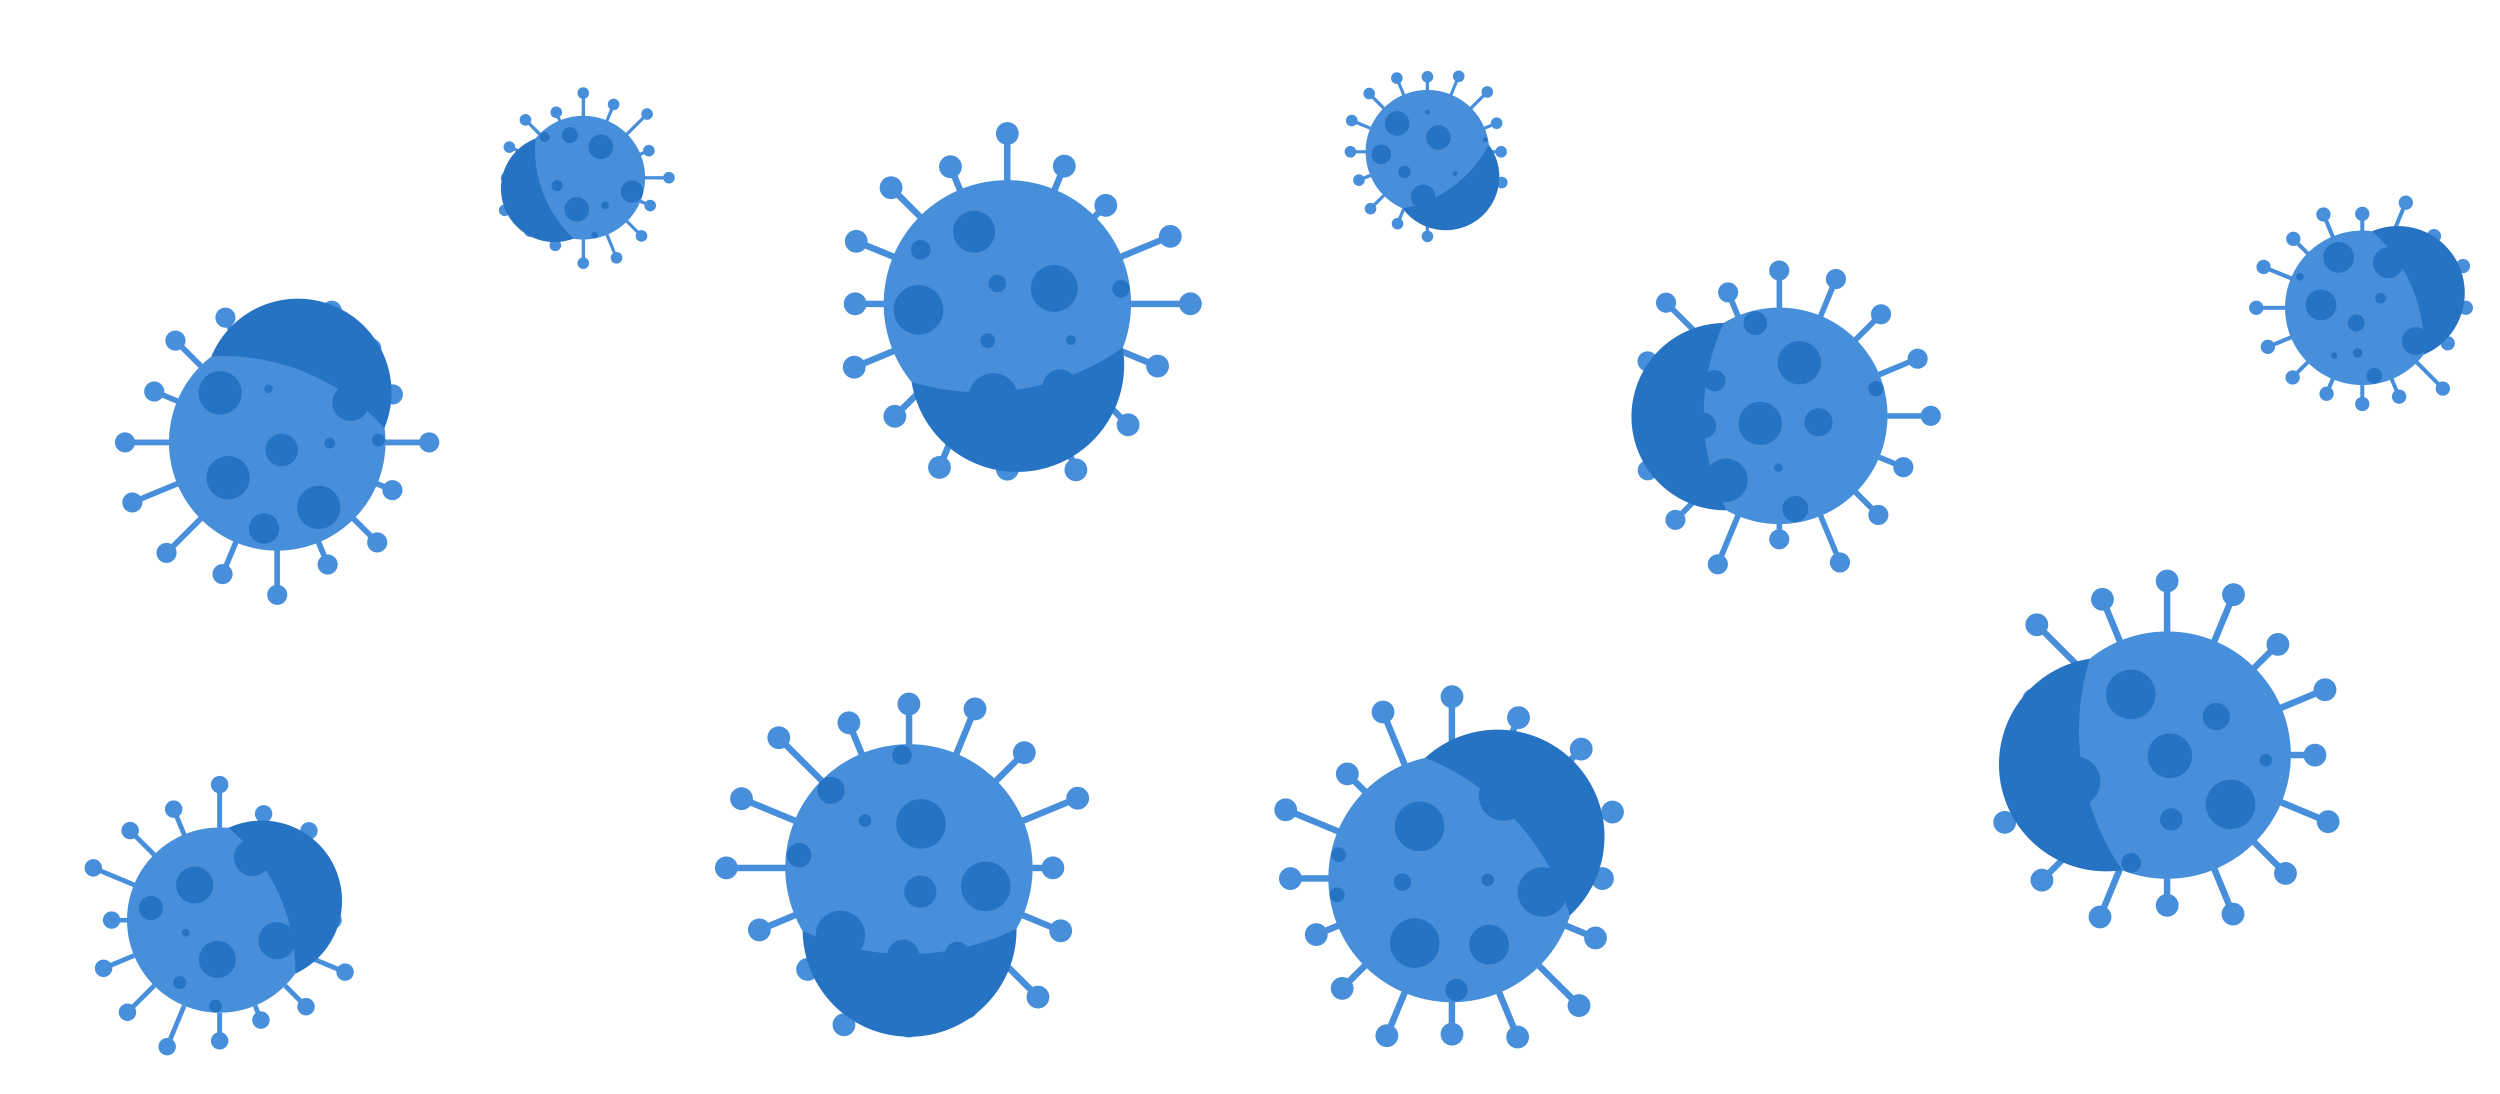 <svg xmlns="http://www.w3.org/2000/svg" version="1.1" xmlns:xlink="http://www.w3.org/1999/xlink" xmlns:svgjs="http://svgjs.com/svgjs" width="112" height="49" preserveAspectRatio="none" viewBox="0 0 112 49"><g mask="url(&quot;#SvgjsMask1013&quot;)" fill="none"><path d="M50.66 13.47L50.66 13.76L53.33 13.76L53.33 13.47zM52.82 13.61 a0.51 0.51 0 1 0 1.02 0 a0.51 0.51 0 1 0 -1.02 0zM50.29 15.6L50.18 15.87L51.8 16.54L51.91 16.27zM51.35 16.4 a0.51 0.51 0 1 0 1.02 0 a0.51 0.51 0 1 0 -1.02 0zM49.14 17.43L48.94 17.63L50.44 19.13L50.64 18.93zM50.03 19.03 a0.51 0.51 0 1 0 1.02 0 a0.51 0.51 0 1 0 -1.02 0zM47.38 18.67L47.11 18.78L48.07 21.1L48.34 20.99zM47.69 21.05 a0.51 0.51 0 1 0 1.02 0 a0.51 0.51 0 1 0 -1.02 0zM45.27 19.15L44.98 19.15L44.98 21.02L45.27 21.02zM44.62 21.02 a0.51 0.51 0 1 0 1.02 0 a0.51 0.51 0 1 0 -1.02 0zM43.14 18.78L42.87 18.67L41.96 20.88L42.23 20.99zM41.58 20.94 a0.51 0.51 0 1 0 1.02 0 a0.51 0.51 0 1 0 -1.02 0zM41.31 17.63L41.11 17.43L39.98 18.55L40.19 18.76zM39.58 18.65 a0.51 0.51 0 1 0 1.02 0 a0.51 0.51 0 1 0 -1.02 0zM40.07 15.87L39.96 15.6L38.22 16.32L38.33 16.59zM37.76 16.45 a0.51 0.51 0 1 0 1.02 0 a0.51 0.51 0 1 0 -1.02 0zM39.59 13.76L39.59 13.47L38.31 13.47L38.31 13.76zM37.8 13.61 a0.51 0.51 0 1 0 1.02 0 a0.51 0.51 0 1 0 -1.02 0zM39.96 11.63L40.07 11.36L38.41 10.68L38.3 10.95zM37.85 10.81 a0.51 0.51 0 1 0 1.02 0 a0.51 0.51 0 1 0 -1.02 0zM41.11 9.8L41.31 9.6L40.02 8.3L39.81 8.51zM39.41 8.41 a0.51 0.51 0 1 0 1.02 0 a0.51 0.51 0 1 0 -1.02 0zM42.87 8.56L43.14 8.45L42.72 7.42L42.45 7.53zM42.07 7.47 a0.51 0.51 0 1 0 1.02 0 a0.51 0.51 0 1 0 -1.02 0zM44.98 8.08L45.27 8.08L45.27 5.98L44.98 5.98zM44.62 5.98 a0.51 0.51 0 1 0 1.02 0 a0.51 0.51 0 1 0 -1.02 0zM47.11 8.45L47.38 8.56L47.82 7.49L47.55 7.38zM47.17 7.44 a0.51 0.51 0 1 0 1.02 0 a0.51 0.51 0 1 0 -1.02 0zM48.94 9.6L49.14 9.8L49.64 9.3L49.44 9.1zM49.03 9.2 a0.51 0.51 0 1 0 1.02 0 a0.51 0.51 0 1 0 -1.02 0zM50.18 11.36L50.29 11.63L52.48 10.72L52.37 10.46zM51.92 10.59 a0.51 0.51 0 1 0 1.02 0 a0.51 0.51 0 1 0 -1.02 0zM39.59 13.61 a5.54 5.54 0 1 0 11.08 0 a5.54 5.54 0 1 0 -11.08 0z" fill="#488fdb"></path><path d="M50.3 15.58 A4.537 4.537 0 0 1 40.84 17.12M40.84 17.12 A11.075 11.075 0 0 0 50.3 15.58" fill="#2672c3" fill-rule="nonzero"></path><path d="M43.39 17.83 a1.11 1.11 0 1 0 2.22 0 a1.11 1.11 0 1 0 -2.22 0zM40.04 13.88 a1.11 1.11 0 1 0 2.22 0 a1.11 1.11 0 1 0 -2.22 0zM49.83 12.94 a0.39 0.39 0 1 0 0.78 0 a0.39 0.39 0 1 0 -0.78 0zM43.92 15.26 a0.33 0.33 0 1 0 0.66 0 a0.33 0.33 0 1 0 -0.66 0zM46.71 17.33 a0.78 0.78 0 1 0 1.56 0 a0.78 0.78 0 1 0 -1.56 0zM40.81 11.19 a0.44 0.44 0 1 0 0.88 0 a0.44 0.44 0 1 0 -0.88 0zM47.76 15.24 a0.22 0.22 0 1 0 0.44 0 a0.22 0.22 0 1 0 -0.44 0zM46.18 12.92 a1.05 1.05 0 1 0 2.1 0 a1.05 1.05 0 1 0 -2.1 0zM42.7 10.38 a0.94 0.94 0 1 0 1.88 0 a0.94 0.94 0 1 0 -1.88 0zM44.29 12.7 a0.39 0.39 0 1 0 0.78 0 a0.39 0.39 0 1 0 -0.78 0z" fill="#2672c3" fill-rule="nonzero"></path><path d="M70.58 39.21L70.58 39.5L71.79 39.5L71.79 39.21zM71.28 39.36 a0.51 0.51 0 1 0 1.02 0 a0.51 0.51 0 1 0 -1.02 0zM70.22 41.34L70.11 41.61L71.43 42.16L71.54 41.89zM70.97 42.02 a0.51 0.51 0 1 0 1.02 0 a0.51 0.51 0 1 0 -1.02 0zM69.06 43.17L68.86 43.38L70.63 45.15L70.84 44.94zM70.23 45.05 a0.51 0.51 0 1 0 1.02 0 a0.51 0.51 0 1 0 -1.02 0zM67.3 44.42L67.03 44.53L67.85 46.51L68.12 46.4zM67.48 46.46 a0.51 0.51 0 1 0 1.02 0 a0.51 0.51 0 1 0 -1.02 0zM65.19 44.89L64.9 44.89L64.9 46.33L65.19 46.33zM64.54 46.33 a0.51 0.51 0 1 0 1.02 0 a0.51 0.51 0 1 0 -1.02 0zM63.06 44.53L62.79 44.42L61.99 46.35L62.26 46.46zM61.62 46.4 a0.51 0.51 0 1 0 1.02 0 a0.51 0.51 0 1 0 -1.02 0zM61.24 43.38L61.03 43.17L60.03 44.17L60.23 44.38zM59.62 44.28 a0.51 0.51 0 1 0 1.02 0 a0.51 0.51 0 1 0 -1.02 0zM59.99 41.61L59.88 41.34L58.92 41.74L59.03 42.01zM58.46 41.87 a0.51 0.51 0 1 0 1.02 0 a0.51 0.51 0 1 0 -1.02 0zM59.51 39.5L59.51 39.21L57.81 39.21L57.81 39.5zM57.3 39.36 a0.51 0.51 0 1 0 1.02 0 a0.51 0.51 0 1 0 -1.02 0zM59.88 37.37L59.99 37.11L57.66 36.14L57.55 36.41zM57.09 36.28 a0.51 0.51 0 1 0 1.02 0 a0.51 0.51 0 1 0 -1.02 0zM61.03 35.55L61.24 35.34L60.46 34.57L60.26 34.78zM59.85 34.67 a0.51 0.51 0 1 0 1.02 0 a0.51 0.51 0 1 0 -1.02 0zM62.79 34.3L63.06 34.19L62.09 31.84L61.82 31.95zM61.45 31.9 a0.51 0.51 0 1 0 1.02 0 a0.51 0.51 0 1 0 -1.02 0zM64.9 33.82L65.19 33.82L65.19 31.21L64.9 31.21zM64.54 31.21 a0.51 0.51 0 1 0 1.02 0 a0.51 0.51 0 1 0 -1.02 0zM67.03 34.19L67.3 34.3L68.17 32.2L67.9 32.09zM67.52 32.15 a0.51 0.51 0 1 0 1.02 0 a0.51 0.51 0 1 0 -1.02 0zM68.86 35.34L69.06 35.55L70.94 33.67L70.74 33.46zM70.33 33.56 a0.51 0.51 0 1 0 1.02 0 a0.51 0.51 0 1 0 -1.02 0zM70.11 37.11L70.22 37.37L72.29 36.51L72.18 36.25zM71.73 36.38 a0.51 0.51 0 1 0 1.02 0 a0.51 0.51 0 1 0 -1.02 0zM59.51 39.36 a5.54 5.54 0 1 0 11.08 0 a5.54 5.54 0 1 0 -11.08 0z" fill="#488fdb"></path><path d="M63.85 33.95 A4.537 4.537 0 0 1 70.33 41.01M70.33 41.01 A11.075 11.075 0 0 0 63.85 33.95" fill="#2672c3" fill-rule="nonzero"></path><path d="M62.49 37.02 a1.11 1.11 0 1 0 2.22 0 a1.11 1.11 0 1 0 -2.22 0zM67.99 39.96 a1.11 1.11 0 1 0 2.22 0 a1.11 1.11 0 1 0 -2.22 0zM62.27 42.25 a1.11 1.11 0 1 0 2.22 0 a1.11 1.11 0 1 0 -2.22 0zM62.44 39.52 a0.39 0.39 0 1 0 0.78 0 a0.39 0.39 0 1 0 -0.78 0zM59.58 40.09 a0.33 0.33 0 1 0 0.66 0 a0.33 0.33 0 1 0 -0.66 0zM64.75 44.35 a0.5 0.5 0 1 0 1 0 a0.5 0.5 0 1 0 -1 0zM65.82 42.32 a0.89 0.89 0 1 0 1.78 0 a0.89 0.89 0 1 0 -1.78 0zM66.25 35.66 a1.11 1.11 0 1 0 2.22 0 a1.11 1.11 0 1 0 -2.22 0zM59.64 38.29 a0.33 0.33 0 1 0 0.66 0 a0.33 0.33 0 1 0 -0.66 0zM66.37 39.42 a0.28 0.28 0 1 0 0.56 0 a0.28 0.28 0 1 0 -0.56 0z" fill="#2672c3" fill-rule="nonzero"></path><path d="M13.99 41.12L13.99 41.33L14.92 41.33L14.92 41.12zM14.53 41.22 a0.39 0.39 0 1 0 0.78 0 a0.39 0.39 0 1 0 -0.78 0zM13.72 42.71L13.63 42.91L15.42 43.65L15.5 43.45zM15.07 43.55 a0.39 0.39 0 1 0 0.78 0 a0.39 0.39 0 1 0 -0.78 0zM12.85 44.08L12.7 44.24L13.64 45.18L13.79 45.02zM13.32 45.1 a0.39 0.39 0 1 0 0.78 0 a0.39 0.39 0 1 0 -0.78 0zM11.53 45.02L11.33 45.1L11.59 45.74L11.79 45.66zM11.3 45.7 a0.39 0.39 0 1 0 0.78 0 a0.39 0.39 0 1 0 -0.78 0zM9.95 45.38L9.73 45.38L9.73 46.63L9.95 46.63zM9.45 46.63 a0.39 0.39 0 1 0 0.78 0 a0.39 0.39 0 1 0 -0.78 0zM8.35 45.1L8.15 45.02L7.39 46.85L7.59 46.93zM7.1 46.89 a0.39 0.39 0 1 0 0.78 0 a0.39 0.39 0 1 0 -0.78 0zM6.98 44.24L6.83 44.08L5.63 45.28L5.78 45.43zM5.32 45.35 a0.39 0.39 0 1 0 0.78 0 a0.39 0.39 0 1 0 -0.78 0zM6.04 42.91L5.96 42.71L4.6 43.28L4.69 43.48zM4.25 43.38 a0.39 0.39 0 1 0 0.78 0 a0.39 0.39 0 1 0 -0.78 0zM5.69 41.33L5.69 41.12L5 41.12L5 41.33zM4.61 41.22 a0.39 0.39 0 1 0 0.78 0 a0.39 0.39 0 1 0 -0.78 0zM5.96 39.74L6.04 39.54L4.22 38.78L4.14 38.98zM3.79 38.88 a0.39 0.39 0 1 0 0.78 0 a0.39 0.39 0 1 0 -0.78 0zM6.83 38.37L6.98 38.21L5.9 37.14L5.75 37.29zM5.44 37.21 a0.39 0.39 0 1 0 0.78 0 a0.39 0.39 0 1 0 -0.78 0zM8.15 37.43L8.35 37.35L7.88 36.21L7.68 36.29zM7.39 36.25 a0.39 0.39 0 1 0 0.78 0 a0.39 0.39 0 1 0 -0.78 0zM9.73 37.07L9.95 37.07L9.95 35.15L9.73 35.15zM9.45 35.15 a0.39 0.39 0 1 0 0.78 0 a0.39 0.39 0 1 0 -0.78 0zM11.33 37.35L11.53 37.43L11.91 36.51L11.71 36.42zM11.42 36.46 a0.39 0.39 0 1 0 0.78 0 a0.39 0.39 0 1 0 -0.78 0zM12.7 38.21L12.85 38.37L13.92 37.3L13.76 37.14zM13.45 37.22 a0.39 0.39 0 1 0 0.78 0 a0.39 0.39 0 1 0 -0.78 0zM13.63 39.54L13.72 39.74L14.53 39.4L14.45 39.2zM14.1 39.3 a0.39 0.39 0 1 0 0.78 0 a0.39 0.39 0 1 0 -0.78 0zM5.69 41.22 a4.15 4.15 0 1 0 8.3 0 a4.15 4.15 0 1 0 -8.3 0z" fill="#488fdb"></path><path d="M10.23 37.09 A3.153 3.153 0 0 1 13.23 43.62M13.23 43.62 A8.306 8.306 0 0 0 10.23 37.09" fill="#2672c3" fill-rule="nonzero"></path><path d="M13.02 39.45 a0.25 0.25 0 1 0 0.5 0 a0.25 0.25 0 1 0 -0.5 0zM8.91 42.98 a0.83 0.83 0 1 0 1.66 0 a0.83 0.83 0 1 0 -1.66 0zM7.89 39.65 a0.83 0.83 0 1 0 1.66 0 a0.83 0.83 0 1 0 -1.66 0zM6.22 40.68 a0.54 0.54 0 1 0 1.08 0 a0.54 0.54 0 1 0 -1.08 0zM11.58 42.14 a0.83 0.83 0 1 0 1.66 0 a0.83 0.83 0 1 0 -1.66 0zM7.76 44.02 a0.29 0.29 0 1 0 0.58 0 a0.29 0.29 0 1 0 -0.58 0zM9.37 45.07 a0.29 0.29 0 1 0 0.58 0 a0.29 0.29 0 1 0 -0.58 0zM10.48 38.42 a0.83 0.83 0 1 0 1.66 0 a0.83 0.83 0 1 0 -1.66 0zM8.15 41.79 a0.17 0.17 0 1 0 0.34 0 a0.17 0.17 0 1 0 -0.34 0zM13.5 40.78 a0.21 0.21 0 1 0 0.42 0 a0.21 0.21 0 1 0 -0.42 0z" fill="#2672c3" fill-rule="nonzero"></path><path d="M46.26 38.74L46.26 39.03L47.17 39.03L47.17 38.74zM46.66 38.88 a0.51 0.51 0 1 0 1.02 0 a0.51 0.51 0 1 0 -1.02 0zM45.89 40.87L45.78 41.14L47.46 41.83L47.57 41.57zM47.01 41.7 a0.51 0.51 0 1 0 1.02 0 a0.51 0.51 0 1 0 -1.02 0zM44.74 42.7L44.53 42.9L46.4 44.77L46.61 44.56zM45.99 44.67 a0.51 0.51 0 1 0 1.02 0 a0.51 0.51 0 1 0 -1.02 0zM42.98 43.94L42.71 44.05L43.17 45.18L43.44 45.07zM42.8 45.13 a0.51 0.51 0 1 0 1.02 0 a0.51 0.51 0 1 0 -1.02 0zM40.87 44.42L40.58 44.42L40.58 45.97L40.87 45.97zM40.21 45.97 a0.51 0.51 0 1 0 1.02 0 a0.51 0.51 0 1 0 -1.02 0zM38.74 44.05L38.47 43.94L37.68 45.86L37.95 45.97zM37.3 45.91 a0.51 0.51 0 1 0 1.02 0 a0.51 0.51 0 1 0 -1.02 0zM36.91 42.9L36.71 42.7L36.08 43.33L36.28 43.53zM35.67 43.43 a0.51 0.51 0 1 0 1.02 0 a0.51 0.51 0 1 0 -1.02 0zM35.66 41.14L35.55 40.87L33.96 41.53L34.08 41.8zM33.51 41.66 a0.51 0.51 0 1 0 1.02 0 a0.51 0.51 0 1 0 -1.02 0zM35.19 39.03L35.19 38.74L32.54 38.74L32.54 39.03zM32.03 38.88 a0.51 0.51 0 1 0 1.02 0 a0.51 0.51 0 1 0 -1.02 0zM35.55 36.9L35.66 36.63L33.27 35.64L33.16 35.91zM32.71 35.78 a0.51 0.51 0 1 0 1.02 0 a0.51 0.51 0 1 0 -1.02 0zM36.71 35.07L36.91 34.87L34.99 32.95L34.78 33.15zM34.38 33.05 a0.51 0.51 0 1 0 1.02 0 a0.51 0.51 0 1 0 -1.02 0zM38.47 33.83L38.74 33.72L38.16 32.32L37.89 32.43zM37.52 32.38 a0.51 0.51 0 1 0 1.02 0 a0.51 0.51 0 1 0 -1.02 0zM40.58 33.35L40.87 33.35L40.87 31.54L40.58 31.54zM40.21 31.54 a0.51 0.51 0 1 0 1.02 0 a0.51 0.51 0 1 0 -1.02 0zM42.71 33.72L42.98 33.83L43.81 31.81L43.54 31.7zM43.17 31.76 a0.51 0.51 0 1 0 1.02 0 a0.51 0.51 0 1 0 -1.02 0zM44.53 34.87L44.74 35.07L45.99 33.82L45.79 33.62zM45.38 33.72 a0.51 0.51 0 1 0 1.02 0 a0.51 0.51 0 1 0 -1.02 0zM45.78 36.63L45.89 36.9L48.33 35.89L48.22 35.62zM47.77 35.76 a0.51 0.51 0 1 0 1.02 0 a0.51 0.51 0 1 0 -1.02 0zM35.18 38.88 a5.54 5.54 0 1 0 11.08 0 a5.54 5.54 0 1 0 -11.08 0z" fill="#488fdb"></path><path d="M45.54 41.61 A4.537 4.537 0 0 1 35.96 41.7M35.96 41.7 A11.075 11.075 0 0 0 45.54 41.61" fill="#2672c3" fill-rule="nonzero"></path><path d="M40.15 36.91 a1.11 1.11 0 1 0 2.22 0 a1.11 1.11 0 1 0 -2.22 0zM35.25 38.31 a0.55 0.55 0 1 0 1.1 0 a0.55 0.55 0 1 0 -1.1 0zM36.54 41.91 a1.11 1.11 0 1 0 2.22 0 a1.11 1.11 0 1 0 -2.22 0zM39.75 42.82 a0.72 0.72 0 1 0 1.44 0 a0.72 0.72 0 1 0 -1.44 0zM36.62 35.41 a0.61 0.61 0 1 0 1.22 0 a0.61 0.61 0 1 0 -1.22 0zM43.05 39.71 a1.11 1.11 0 1 0 2.22 0 a1.11 1.11 0 1 0 -2.22 0zM40.51 39.95 a0.72 0.72 0 1 0 1.44 0 a0.72 0.72 0 1 0 -1.44 0zM42.34 42.74 a0.55 0.55 0 1 0 1.1 0 a0.55 0.55 0 1 0 -1.1 0zM38.47 36.76 a0.28 0.28 0 1 0 0.56 0 a0.28 0.28 0 1 0 -0.56 0zM39.97 33.83 a0.44 0.44 0 1 0 0.88 0 a0.44 0.44 0 1 0 -0.88 0z" fill="#2672c3" fill-rule="nonzero"></path><path d="M66.71 6.73L66.71 6.87L67.25 6.87L67.25 6.73zM66.99 6.8 a0.26 0.26 0 1 0 0.52 0 a0.26 0.26 0 1 0 -0.52 0zM66.53 7.79L66.48 7.93L67.25 8.25L67.31 8.12zM67.02 8.18 a0.26 0.26 0 1 0 0.52 0 a0.26 0.26 0 1 0 -0.52 0zM65.95 8.71L65.85 8.81L66.19 9.15L66.29 9.05zM65.98 9.1 a0.26 0.26 0 1 0 0.52 0 a0.26 0.26 0 1 0 -0.52 0zM65.07 9.33L64.94 9.39L65.12 9.82L65.25 9.77zM64.93 9.79 a0.26 0.26 0 1 0 0.52 0 a0.26 0.26 0 1 0 -0.52 0zM64.02 9.57L63.87 9.57L63.87 10.59L64.02 10.59zM63.69 10.59 a0.26 0.26 0 1 0 0.52 0 a0.26 0.26 0 1 0 -0.52 0zM62.95 9.39L62.82 9.33L62.54 10L62.68 10.05zM62.35 10.02 a0.26 0.26 0 1 0 0.52 0 a0.26 0.26 0 1 0 -0.52 0zM62.04 8.81L61.94 8.71L61.34 9.3L61.45 9.4zM61.14 9.35 a0.26 0.26 0 1 0 0.52 0 a0.26 0.26 0 1 0 -0.52 0zM61.42 7.93L61.36 7.79L60.85 8.01L60.91 8.14zM60.62 8.07 a0.26 0.26 0 1 0 0.52 0 a0.26 0.26 0 1 0 -0.52 0zM61.18 6.87L61.18 6.73L60.5 6.73L60.5 6.87zM60.24 6.8 a0.26 0.26 0 1 0 0.52 0 a0.26 0.26 0 1 0 -0.52 0zM61.36 5.81L61.42 5.68L60.59 5.33L60.53 5.47zM60.3 5.4 a0.26 0.26 0 1 0 0.52 0 a0.26 0.26 0 1 0 -0.52 0zM61.94 4.9L62.04 4.79L61.39 4.14L61.29 4.25zM61.08 4.19 a0.26 0.26 0 1 0 0.52 0 a0.26 0.26 0 1 0 -0.52 0zM62.82 4.27L62.95 4.22L62.64 3.47L62.51 3.52zM62.32 3.5 a0.26 0.26 0 1 0 0.52 0 a0.26 0.26 0 1 0 -0.52 0zM63.87 4.03L64.02 4.03L64.02 3.44L63.87 3.44zM63.69 3.44 a0.26 0.26 0 1 0 0.52 0 a0.26 0.26 0 1 0 -0.52 0zM64.94 4.22L65.07 4.27L65.41 3.45L65.28 3.4zM65.09 3.42 a0.26 0.26 0 1 0 0.52 0 a0.26 0.26 0 1 0 -0.52 0zM65.85 4.79L65.95 4.9L66.68 4.17L66.58 4.07zM66.37 4.12 a0.26 0.26 0 1 0 0.52 0 a0.26 0.26 0 1 0 -0.52 0zM66.48 5.68L66.53 5.81L67.08 5.58L67.02 5.45zM66.79 5.52 a0.26 0.26 0 1 0 0.52 0 a0.26 0.26 0 1 0 -0.52 0zM61.18 6.8 a2.77 2.77 0 1 0 5.54 0 a2.77 2.77 0 1 0 -5.54 0z" fill="#488fdb"></path><path d="M66.7 6.49 A1.769 1.769 0 0 1 62.84 9.34M62.84 9.34 A5.537 5.537 0 0 0 66.7 6.49" fill="#2672c3" fill-rule="nonzero"></path><path d="M63.21 8.82 a0.55 0.55 0 1 0 1.1 0 a0.55 0.55 0 1 0 -1.1 0zM62.04 5.53 a0.55 0.55 0 1 0 1.1 0 a0.55 0.55 0 1 0 -1.1 0zM63.89 6.16 a0.55 0.55 0 1 0 1.1 0 a0.55 0.55 0 1 0 -1.1 0zM61.44 6.91 a0.44 0.44 0 1 0 0.88 0 a0.44 0.44 0 1 0 -0.88 0zM65.31 8.64 a0.28 0.28 0 1 0 0.56 0 a0.28 0.28 0 1 0 -0.56 0zM62.64 7.7 a0.28 0.28 0 1 0 0.56 0 a0.28 0.28 0 1 0 -0.56 0zM63.84 5.03 a0.11 0.11 0 1 0 0.22 0 a0.11 0.11 0 1 0 -0.22 0zM66.14 7.72 a0.19 0.19 0 1 0 0.38 0 a0.19 0.19 0 1 0 -0.38 0zM66.42 6.26 a0.11 0.11 0 1 0 0.22 0 a0.11 0.11 0 1 0 -0.22 0zM65.08 7.77 a0.11 0.11 0 1 0 0.22 0 a0.11 0.11 0 1 0 -0.22 0z" fill="#2672c3" fill-rule="nonzero"></path><path d="M28.9 7.89L28.9 8.04L29.97 8.04L29.97 7.89zM29.71 7.96 a0.26 0.26 0 1 0 0.52 0 a0.26 0.26 0 1 0 -0.52 0zM28.72 8.95L28.66 9.09L29.11 9.27L29.16 9.14zM28.87 9.21 a0.26 0.26 0 1 0 0.52 0 a0.26 0.26 0 1 0 -0.52 0zM28.14 9.87L28.04 9.97L28.69 10.62L28.79 10.52zM28.48 10.57 a0.26 0.26 0 1 0 0.52 0 a0.26 0.26 0 1 0 -0.52 0zM27.26 10.49L27.13 10.55L27.55 11.57L27.68 11.52zM27.36 11.55 a0.26 0.26 0 1 0 0.52 0 a0.26 0.26 0 1 0 -0.52 0zM26.21 10.73L26.06 10.73L26.06 11.79L26.21 11.79zM25.87 11.79 a0.26 0.26 0 1 0 0.52 0 a0.26 0.26 0 1 0 -0.52 0zM25.14 10.55L25.01 10.49L24.81 10.96L24.95 11.02zM24.62 10.99 a0.26 0.26 0 1 0 0.52 0 a0.26 0.26 0 1 0 -0.52 0zM24.23 9.97L24.12 9.87L23.69 10.3L23.8 10.4zM23.48 10.35 a0.26 0.26 0 1 0 0.52 0 a0.26 0.26 0 1 0 -0.52 0zM23.6 9.09L23.55 8.95L22.58 9.36L22.63 9.49zM22.35 9.42 a0.26 0.26 0 1 0 0.52 0 a0.26 0.26 0 1 0 -0.52 0zM23.37 8.04L23.37 7.89L22.7 7.89L22.7 8.04zM22.44 7.96 a0.26 0.26 0 1 0 0.52 0 a0.26 0.26 0 1 0 -0.52 0zM23.55 6.97L23.6 6.84L22.85 6.52L22.79 6.66zM22.56 6.59 a0.26 0.26 0 1 0 0.52 0 a0.26 0.26 0 1 0 -0.52 0zM24.12 6.06L24.23 5.95L23.59 5.32L23.49 5.42zM23.28 5.37 a0.26 0.26 0 1 0 0.52 0 a0.26 0.26 0 1 0 -0.52 0zM25.01 5.43L25.14 5.38L24.98 5L24.85 5.05zM24.66 5.03 a0.26 0.26 0 1 0 0.52 0 a0.26 0.26 0 1 0 -0.52 0zM26.06 5.19L26.21 5.19L26.21 4.17L26.06 4.17zM25.87 4.17 a0.26 0.26 0 1 0 0.52 0 a0.26 0.26 0 1 0 -0.52 0zM27.13 5.38L27.26 5.43L27.56 4.71L27.42 4.66zM27.23 4.68 a0.26 0.26 0 1 0 0.52 0 a0.26 0.26 0 1 0 -0.52 0zM28.04 5.95L28.14 6.06L29.04 5.16L28.94 5.06zM28.73 5.11 a0.26 0.26 0 1 0 0.52 0 a0.26 0.26 0 1 0 -0.52 0zM28.66 6.84L28.72 6.97L29.1 6.81L29.04 6.68zM28.81 6.75 a0.26 0.26 0 1 0 0.52 0 a0.26 0.26 0 1 0 -0.52 0zM23.36 7.96 a2.77 2.77 0 1 0 5.54 0 a2.77 2.77 0 1 0 -5.54 0z" fill="#488fdb"></path><path d="M25.69 10.69 A1.769 1.769 0 0 1 23.99 6.21M23.99 6.21 A5.537 5.537 0 0 0 25.69 10.69" fill="#2672c3" fill-rule="nonzero"></path><path d="M26.37 6.58 a0.55 0.55 0 1 0 1.1 0 a0.55 0.55 0 1 0 -1.1 0zM25.29 9.38 a0.55 0.55 0 1 0 1.1 0 a0.55 0.55 0 1 0 -1.1 0zM27.81 8.58 a0.5 0.5 0 1 0 1 0 a0.5 0.5 0 1 0 -1 0zM25.17 6.05 a0.36 0.36 0 1 0 0.72 0 a0.36 0.36 0 1 0 -0.72 0zM26.94 9.2 a0.17 0.17 0 1 0 0.34 0 a0.17 0.17 0 1 0 -0.34 0zM23.74 9.3 a0.14 0.14 0 1 0 0.28 0 a0.14 0.14 0 1 0 -0.28 0zM24.71 8.32 a0.25 0.25 0 1 0 0.5 0 a0.25 0.25 0 1 0 -0.5 0zM23.56 7.02 a0.17 0.17 0 1 0 0.34 0 a0.17 0.17 0 1 0 -0.34 0zM24.18 6.14 a0.22 0.22 0 1 0 0.44 0 a0.22 0.22 0 1 0 -0.44 0zM26.5 10.53 a0.14 0.14 0 1 0 0.28 0 a0.14 0.14 0 1 0 -0.28 0z" fill="#2672c3" fill-rule="nonzero"></path><path d="M17.26 19.69L17.26 19.95L19.23 19.95L19.23 19.69zM18.78 19.82 a0.45 0.45 0 1 0 0.9 0 a0.45 0.45 0 1 0 -0.9 0zM16.94 21.56L16.84 21.79L17.54 22.08L17.63 21.84zM17.13 21.96 a0.45 0.45 0 1 0 0.9 0 a0.45 0.45 0 1 0 -0.9 0zM15.93 23.15L15.75 23.33L16.81 24.39L16.99 24.21zM16.45 24.3 a0.45 0.45 0 1 0 0.9 0 a0.45 0.45 0 1 0 -0.9 0zM14.39 24.25L14.15 24.34L14.57 25.34L14.8 25.24zM14.23 25.29 a0.45 0.45 0 1 0 0.9 0 a0.45 0.45 0 1 0 -0.9 0zM12.54 24.66L12.29 24.66L12.29 26.65L12.54 26.65zM11.97 26.65 a0.45 0.45 0 1 0 0.9 0 a0.45 0.45 0 1 0 -0.9 0zM10.68 24.34L10.45 24.25L9.86 25.67L10.09 25.76zM9.52 25.72 a0.45 0.45 0 1 0 0.9 0 a0.45 0.45 0 1 0 -0.9 0zM9.08 23.33L8.9 23.15L7.37 24.68L7.55 24.86zM7.01 24.77 a0.45 0.45 0 1 0 0.9 0 a0.45 0.45 0 1 0 -0.9 0zM7.99 21.79L7.89 21.56L5.88 22.39L5.98 22.62zM5.48 22.51 a0.45 0.45 0 1 0 0.9 0 a0.45 0.45 0 1 0 -0.9 0zM7.57 19.95L7.57 19.69L5.6 19.69L5.6 19.95zM5.15 19.82 a0.45 0.45 0 1 0 0.9 0 a0.45 0.45 0 1 0 -0.9 0zM7.89 18.08L7.99 17.85L6.95 17.42L6.86 17.65zM6.46 17.54 a0.45 0.45 0 1 0 0.9 0 a0.45 0.45 0 1 0 -0.9 0zM8.9 16.48L9.08 16.3L7.95 15.17L7.77 15.35zM7.41 15.26 a0.45 0.45 0 1 0 0.9 0 a0.45 0.45 0 1 0 -0.9 0zM10.45 15.39L10.68 15.3L10.22 14.18L9.98 14.27zM9.65 14.23 a0.45 0.45 0 1 0 0.9 0 a0.45 0.45 0 1 0 -0.9 0zM12.29 14.98L12.54 14.98L12.54 14.14L12.29 14.14zM11.97 14.14 a0.45 0.45 0 1 0 0.9 0 a0.45 0.45 0 1 0 -0.9 0zM14.15 15.3L14.39 15.39L14.98 13.97L14.74 13.87zM14.41 13.92 a0.45 0.45 0 1 0 0.9 0 a0.45 0.45 0 1 0 -0.9 0zM15.75 16.3L15.93 16.48L16.72 15.7L16.54 15.52zM16.18 15.61 a0.45 0.45 0 1 0 0.9 0 a0.45 0.45 0 1 0 -0.9 0zM16.84 17.85L16.94 18.08L17.65 17.79L17.55 17.55zM17.15 17.67 a0.45 0.45 0 1 0 0.9 0 a0.45 0.45 0 1 0 -0.9 0zM7.57 19.82 a4.85 4.85 0 1 0 9.7 0 a4.85 4.85 0 1 0 -9.7 0z" fill="#488fdb"></path><path d="M9.47 15.97 A3.845 3.845 0 0 1 17.22 19.18M17.22 19.18 A9.69 9.69 0 0 0 9.47 15.97" fill="#2672c3" fill-rule="nonzero"></path><path d="M8.89 17.6 a0.97 0.97 0 1 0 1.94 0 a0.97 0.97 0 1 0 -1.94 0zM13.31 22.73 a0.97 0.97 0 1 0 1.94 0 a0.97 0.97 0 1 0 -1.94 0zM16.66 19.72 a0.29 0.29 0 1 0 0.58 0 a0.29 0.29 0 1 0 -0.58 0zM9.25 21.4 a0.97 0.97 0 1 0 1.94 0 a0.97 0.97 0 1 0 -1.94 0zM11.89 20.16 a0.73 0.73 0 1 0 1.46 0 a0.73 0.73 0 1 0 -1.46 0zM12.32 15.28 a0.29 0.29 0 1 0 0.58 0 a0.29 0.29 0 1 0 -0.58 0zM11.84 17.42 a0.19 0.19 0 1 0 0.38 0 a0.19 0.19 0 1 0 -0.38 0zM14.89 18.04 a0.82 0.82 0 1 0 1.64 0 a0.82 0.82 0 1 0 -1.64 0zM14.53 19.85 a0.24 0.24 0 1 0 0.48 0 a0.24 0.24 0 1 0 -0.48 0zM11.15 23.68 a0.68 0.68 0 1 0 1.36 0 a0.68 0.68 0 1 0 -1.36 0z" fill="#2672c3" fill-rule="nonzero"></path><path d="M102.62 33.68L102.62 33.97L103.71 33.97L103.71 33.68zM103.2 33.83 a0.51 0.51 0 1 0 1.02 0 a0.51 0.51 0 1 0 -1.02 0zM102.26 35.81L102.14 36.08L104.24 36.95L104.35 36.68zM103.79 36.81 a0.51 0.51 0 1 0 1.02 0 a0.51 0.51 0 1 0 -1.02 0zM101.1 37.64L100.9 37.84L102.29 39.24L102.5 39.03zM101.88 39.13 a0.51 0.51 0 1 0 1.02 0 a0.51 0.51 0 1 0 -1.02 0zM99.34 38.88L99.07 39L99.9 41.01L100.17 40.9zM99.53 40.95 a0.51 0.51 0 1 0 1.02 0 a0.51 0.51 0 1 0 -1.02 0zM97.23 39.36L96.94 39.36L96.94 40.56L97.23 40.56zM96.58 40.56 a0.51 0.51 0 1 0 1.02 0 a0.51 0.51 0 1 0 -1.02 0zM95.1 39L94.83 38.88L93.95 41.03L94.21 41.14zM93.57 41.08 a0.51 0.51 0 1 0 1.02 0 a0.51 0.51 0 1 0 -1.02 0zM93.27 37.84L93.07 37.64L91.38 39.33L91.58 39.53zM90.97 39.43 a0.51 0.51 0 1 0 1.02 0 a0.51 0.51 0 1 0 -1.02 0zM92.03 36.08L91.92 35.81L89.75 36.71L89.87 36.97zM89.3 36.84 a0.51 0.51 0 1 0 1.02 0 a0.51 0.51 0 1 0 -1.02 0zM91.55 33.97L91.55 33.68L90.78 33.68L90.78 33.97zM90.27 33.83 a0.51 0.51 0 1 0 1.02 0 a0.51 0.51 0 1 0 -1.02 0zM91.92 31.84L92.03 31.57L91.17 31.22L91.06 31.49zM90.6 31.35 a0.51 0.51 0 1 0 1.02 0 a0.51 0.51 0 1 0 -1.02 0zM93.07 30.01L93.27 29.81L91.35 27.89L91.15 28.09zM90.74 27.99 a0.51 0.51 0 1 0 1.02 0 a0.51 0.51 0 1 0 -1.02 0zM94.83 28.77L95.1 28.66L94.33 26.79L94.06 26.9zM93.68 26.85 a0.51 0.51 0 1 0 1.02 0 a0.51 0.51 0 1 0 -1.02 0zM96.94 28.29L97.23 28.29L97.23 26.03L96.94 26.03zM96.58 26.03 a0.51 0.51 0 1 0 1.02 0 a0.51 0.51 0 1 0 -1.02 0zM99.07 28.66L99.34 28.77L100.2 26.7L99.93 26.59zM99.55 26.64 a0.51 0.51 0 1 0 1.02 0 a0.51 0.51 0 1 0 -1.02 0zM100.9 29.81L101.1 30.01L102.15 28.97L101.94 28.76zM101.54 28.87 a0.51 0.51 0 1 0 1.02 0 a0.51 0.51 0 1 0 -1.02 0zM102.14 31.57L102.26 31.84L104.21 31.03L104.1 30.76zM103.65 30.9 a0.51 0.51 0 1 0 1.02 0 a0.51 0.51 0 1 0 -1.02 0zM91.55 33.83 a5.54 5.54 0 1 0 11.08 0 a5.54 5.54 0 1 0 -11.08 0z" fill="#488fdb"></path><path d="M95.07 38.98 A4.537 4.537 0 0 1 93.62 29.51M93.62 29.51 A11.075 11.075 0 0 0 95.07 38.98" fill="#2672c3" fill-rule="nonzero"></path><path d="M94.35 31.11 a1.11 1.11 0 1 0 2.22 0 a1.11 1.11 0 1 0 -2.22 0zM91.88 35.01 a1.11 1.11 0 1 0 2.22 0 a1.11 1.11 0 1 0 -2.22 0zM96.21 33.86 a1 1 0 1 0 2 0 a1 1 0 1 0 -2 0zM95.04 38.65 a0.44 0.44 0 1 0 0.88 0 a0.44 0.44 0 1 0 -0.88 0zM98.68 32.1 a0.61 0.61 0 1 0 1.22 0 a0.61 0.61 0 1 0 -1.22 0zM98.82 36.04 a1.11 1.11 0 1 0 2.22 0 a1.11 1.11 0 1 0 -2.22 0zM93.4 37.66 a0.39 0.39 0 1 0 0.78 0 a0.39 0.39 0 1 0 -0.78 0zM96.77 36.71 a0.5 0.5 0 1 0 1 0 a0.5 0.5 0 1 0 -1 0zM101.23 34.06 a0.28 0.28 0 1 0 0.56 0 a0.28 0.28 0 1 0 -0.56 0zM91.78 32.38 a0.33 0.33 0 1 0 0.66 0 a0.33 0.33 0 1 0 -0.66 0z" fill="#2672c3" fill-rule="nonzero"></path><path d="M84.56 18.51L84.56 18.76L86.5 18.76L86.5 18.51zM86.05 18.63 a0.45 0.45 0 1 0 0.9 0 a0.45 0.45 0 1 0 -0.9 0zM84.24 20.37L84.14 20.6L85.22 21.05L85.32 20.82zM84.82 20.93 a0.45 0.45 0 1 0 0.9 0 a0.45 0.45 0 1 0 -0.9 0zM83.23 21.97L83.05 22.15L84.06 23.16L84.24 22.98zM83.7 23.07 a0.45 0.45 0 1 0 0.9 0 a0.45 0.45 0 1 0 -0.9 0zM81.68 23.06L81.45 23.16L82.32 25.25L82.55 25.16zM81.98 25.2 a0.45 0.45 0 1 0 0.9 0 a0.45 0.45 0 1 0 -0.9 0zM79.84 23.48L79.59 23.48L79.59 24.16L79.84 24.16zM79.26 24.16 a0.45 0.45 0 1 0 0.9 0 a0.45 0.45 0 1 0 -0.9 0zM77.98 23.16L77.74 23.06L76.84 25.23L77.08 25.33zM76.51 25.28 a0.45 0.45 0 1 0 0.9 0 a0.45 0.45 0 1 0 -0.9 0zM76.38 22.15L76.2 21.97L74.97 23.2L75.15 23.38zM74.61 23.29 a0.45 0.45 0 1 0 0.9 0 a0.45 0.45 0 1 0 -0.9 0zM75.29 20.6L75.19 20.37L73.78 20.95L73.87 21.19zM73.37 21.07 a0.45 0.45 0 1 0 0.9 0 a0.45 0.45 0 1 0 -0.9 0zM74.87 18.76L74.87 18.51L73.91 18.51L73.91 18.76zM73.46 18.63 a0.45 0.45 0 1 0 0.9 0 a0.45 0.45 0 1 0 -0.9 0zM75.19 16.9L75.29 16.66L73.86 16.07L73.77 16.31zM73.36 16.19 a0.45 0.45 0 1 0 0.9 0 a0.45 0.45 0 1 0 -0.9 0zM76.2 15.3L76.38 15.12L74.73 13.47L74.55 13.65zM74.19 13.56 a0.45 0.45 0 1 0 0.9 0 a0.45 0.45 0 1 0 -0.9 0zM77.74 14.21L77.98 14.11L77.54 13.05L77.3 13.14zM76.97 13.1 a0.45 0.45 0 1 0 0.9 0 a0.45 0.45 0 1 0 -0.9 0zM79.59 13.79L79.84 13.79L79.84 12.12L79.59 12.12zM79.26 12.12 a0.45 0.45 0 1 0 0.9 0 a0.45 0.45 0 1 0 -0.9 0zM81.45 14.11L81.68 14.21L82.37 12.55L82.13 12.46zM81.8 12.5 a0.45 0.45 0 1 0 0.9 0 a0.45 0.45 0 1 0 -0.9 0zM83.05 15.12L83.23 15.3L84.36 14.17L84.18 13.99zM83.82 14.08 a0.45 0.45 0 1 0 0.9 0 a0.45 0.45 0 1 0 -0.9 0zM84.14 16.66L84.24 16.9L85.95 16.18L85.86 15.95zM85.46 16.07 a0.45 0.45 0 1 0 0.9 0 a0.45 0.45 0 1 0 -0.9 0zM74.86 18.63 a4.85 4.85 0 1 0 9.7 0 a4.85 4.85 0 1 0 -9.7 0z" fill="#488fdb"></path><path d="M77.34 22.86 A3.845 3.845 0 0 1 77.23 14.47M77.23 14.47 A9.69 9.69 0 0 0 77.34 22.86" fill="#2672c3" fill-rule="nonzero"></path><path d="M78.11 14.48 a0.53 0.53 0 1 0 1.06 0 a0.53 0.53 0 1 0 -1.06 0zM77.89 18.97 a0.97 0.97 0 1 0 1.94 0 a0.97 0.97 0 1 0 -1.94 0zM75.72 19.07 a0.58 0.58 0 1 0 1.16 0 a0.58 0.58 0 1 0 -1.16 0zM76.34 17.06 a0.48 0.48 0 1 0 0.96 0 a0.48 0.48 0 1 0 -0.96 0zM80.84 18.92 a0.63 0.63 0 1 0 1.26 0 a0.63 0.63 0 1 0 -1.26 0zM83.7 17.41 a0.34 0.34 0 1 0 0.68 0 a0.34 0.34 0 1 0 -0.68 0zM79.64 16.25 a0.97 0.97 0 1 0 1.94 0 a0.97 0.97 0 1 0 -1.94 0zM76.36 21.51 a0.97 0.97 0 1 0 1.94 0 a0.97 0.97 0 1 0 -1.94 0zM79.48 20.95 a0.19 0.19 0 1 0 0.38 0 a0.19 0.19 0 1 0 -0.38 0zM79.85 22.8 a0.58 0.58 0 1 0 1.16 0 a0.58 0.58 0 1 0 -1.16 0z" fill="#2672c3" fill-rule="nonzero"></path><path d="M109.29 13.7L109.29 13.88L110.47 13.88L110.47 13.7zM110.15 13.79 a0.32 0.32 0 1 0 0.64 0 a0.32 0.32 0 1 0 -0.64 0zM109.06 15.03L108.99 15.2L109.63 15.46L109.7 15.3zM109.34 15.38 a0.32 0.32 0 1 0 0.64 0 a0.32 0.32 0 1 0 -0.64 0zM108.34 16.17L108.21 16.3L109.38 17.47L109.5 17.34zM109.12 17.41 a0.32 0.32 0 1 0 0.64 0 a0.32 0.32 0 1 0 -0.64 0zM107.23 16.95L107.07 17.02L107.39 17.81L107.56 17.74zM107.16 17.77 a0.32 0.32 0 1 0 0.64 0 a0.32 0.32 0 1 0 -0.64 0zM105.92 17.25L105.74 17.25L105.74 18.1L105.92 18.1zM105.51 18.1 a0.32 0.32 0 1 0 0.64 0 a0.32 0.32 0 1 0 -0.64 0zM104.59 17.02L104.42 16.95L104.15 17.6L104.32 17.67zM103.91 17.64 a0.32 0.32 0 1 0 0.64 0 a0.32 0.32 0 1 0 -0.64 0zM103.44 16.3L103.32 16.17L102.64 16.85L102.77 16.97zM102.39 16.91 a0.32 0.32 0 1 0 0.64 0 a0.32 0.32 0 1 0 -0.64 0zM102.67 15.2L102.6 15.03L101.56 15.46L101.63 15.63zM101.28 15.54 a0.32 0.32 0 1 0 0.64 0 a0.32 0.32 0 1 0 -0.64 0zM102.37 13.88L102.37 13.7L101.08 13.7L101.08 13.88zM100.76 13.79 a0.32 0.32 0 1 0 0.64 0 a0.32 0.32 0 1 0 -0.64 0zM102.6 12.55L102.67 12.38L101.45 11.88L101.38 12.05zM101.09 11.96 a0.32 0.32 0 1 0 0.64 0 a0.32 0.32 0 1 0 -0.64 0zM103.32 11.41L103.44 11.28L102.8 10.64L102.67 10.77zM102.42 10.7 a0.32 0.32 0 1 0 0.64 0 a0.32 0.32 0 1 0 -0.64 0zM104.42 10.63L104.59 10.56L104.18 9.57L104.01 9.64zM103.77 9.61 a0.32 0.32 0 1 0 0.64 0 a0.32 0.32 0 1 0 -0.64 0zM105.74 10.33L105.92 10.33L105.92 9.58L105.74 9.58zM105.51 9.58 a0.32 0.32 0 1 0 0.64 0 a0.32 0.32 0 1 0 -0.64 0zM107.07 10.56L107.23 10.63L107.86 9.12L107.69 9.05zM107.46 9.08 a0.32 0.32 0 1 0 0.64 0 a0.32 0.32 0 1 0 -0.64 0zM108.21 11.28L108.34 11.41L109.11 10.64L108.98 10.51zM108.72 10.58 a0.32 0.32 0 1 0 0.64 0 a0.32 0.32 0 1 0 -0.64 0zM108.99 12.38L109.06 12.55L110.38 12L110.31 11.84zM110.02 11.92 a0.32 0.32 0 1 0 0.64 0 a0.32 0.32 0 1 0 -0.64 0zM102.37 13.79 a3.46 3.46 0 1 0 6.92 0 a3.46 3.46 0 1 0 -6.92 0z" fill="#488fdb"></path><path d="M106.27 10.36 A2.461 2.461 0 0 1 108.58 15.89M108.58 15.89 A6.922 6.922 0 0 0 106.27 10.36" fill="#2672c3" fill-rule="nonzero"></path><path d="M106.02 16.83 a0.35 0.35 0 1 0 0.7 0 a0.35 0.35 0 1 0 -0.7 0zM106.31 11.77 a0.69 0.69 0 1 0 1.38 0 a0.69 0.69 0 1 0 -1.38 0zM106.41 13.36 a0.24 0.24 0 1 0 0.48 0 a0.24 0.24 0 1 0 -0.48 0zM104.08 11.53 a0.69 0.69 0 1 0 1.38 0 a0.69 0.69 0 1 0 -1.38 0zM107.6 15.28 a0.62 0.62 0 1 0 1.24 0 a0.62 0.62 0 1 0 -1.24 0zM103.29 13.66 a0.69 0.69 0 1 0 1.38 0 a0.69 0.69 0 1 0 -1.38 0zM105.41 15.81 a0.21 0.21 0 1 0 0.42 0 a0.21 0.21 0 1 0 -0.42 0zM105.18 14.47 a0.38 0.38 0 1 0 0.76 0 a0.38 0.38 0 1 0 -0.76 0zM104.43 15.93 a0.14 0.14 0 1 0 0.28 0 a0.14 0.14 0 1 0 -0.28 0zM102.86 12.4 a0.17 0.17 0 1 0 0.34 0 a0.17 0.17 0 1 0 -0.34 0z" fill="#2672c3" fill-rule="nonzero"></path></g><defs><mask id="SvgjsMask1013"><rect width="112" height="49" fill="#ffffff"></rect></mask></defs></svg>